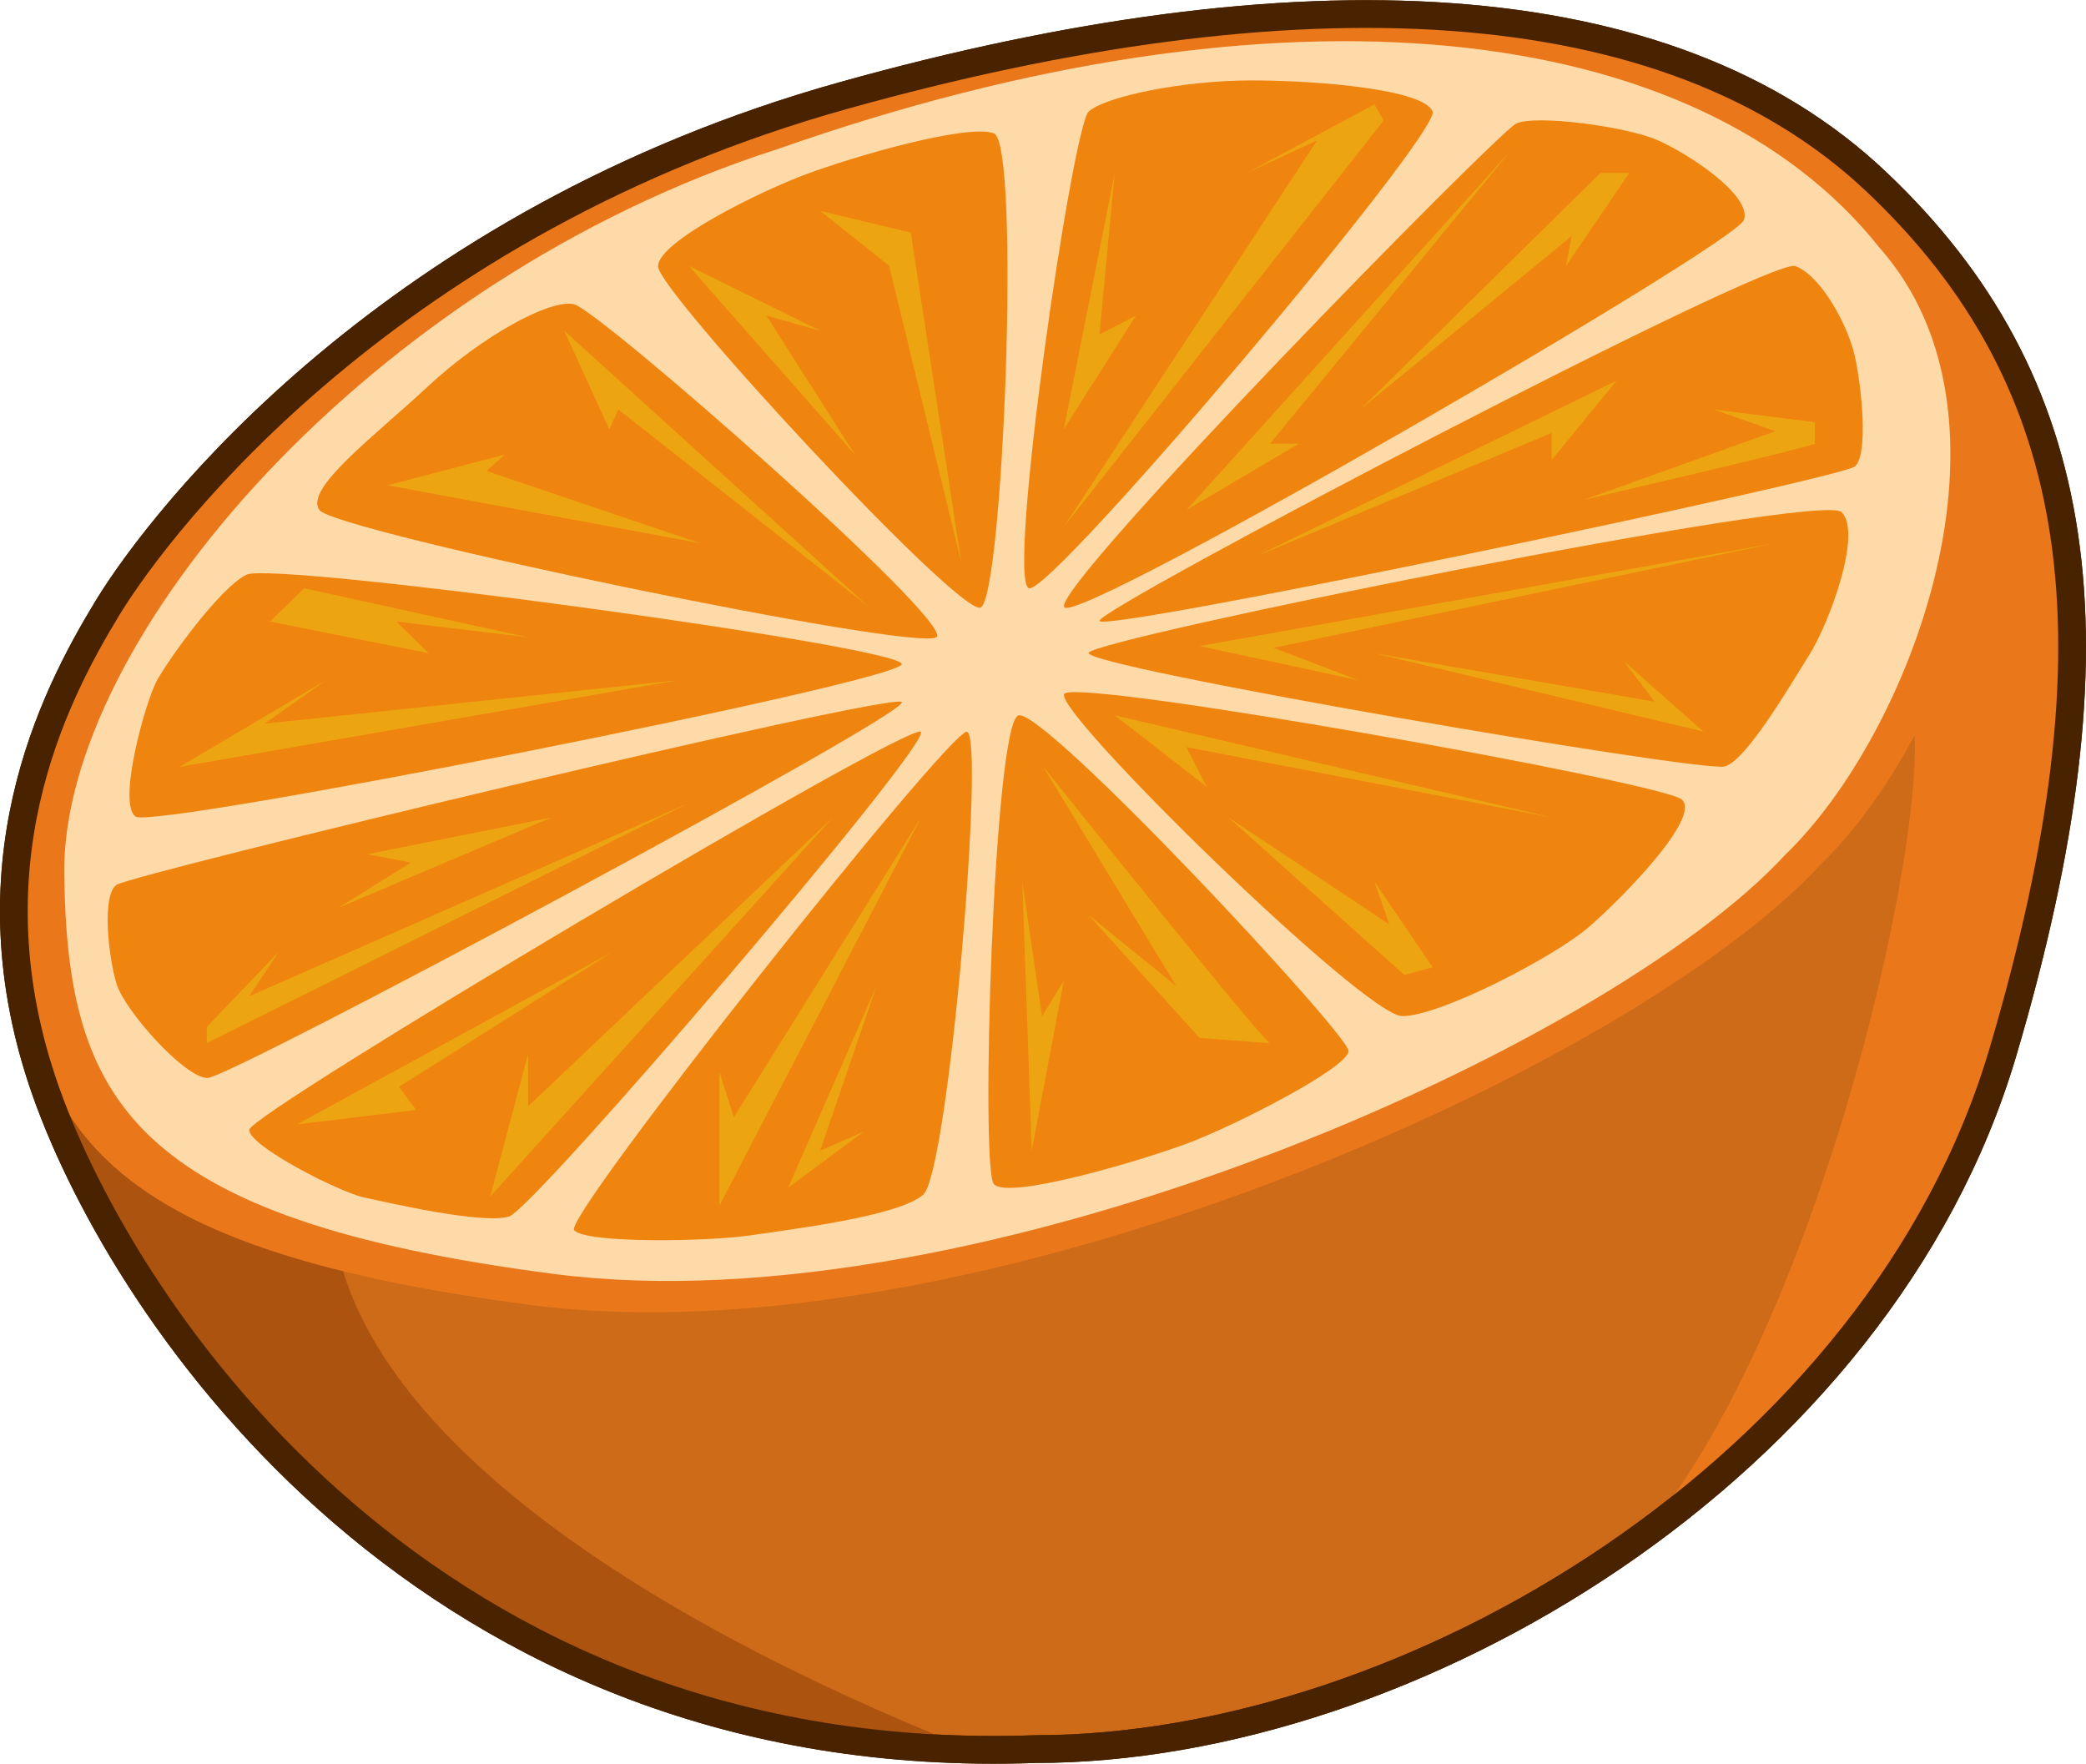 <svg xmlns="http://www.w3.org/2000/svg" viewBox="0 0 225.64 190.77"><defs><style>.cls-1{fill:#ce6b19;}.cls-1,.cls-7{stroke:#492300;stroke-miterlimit:10;stroke-width:3px;}.cls-2{fill:#ea781b;}.cls-3{fill:#ad5310;}.cls-4{fill:#ffdaa9;}.cls-5{fill:#ef840f;}.cls-6{fill:#eda411;}.cls-7{fill:none;}</style></defs><g id="Layer_2" data-name="Layer 2"><path class="cls-1" d="M333.67,189.54c-22.65-21.48-62.88-23-111.7-9.37s-73.72,45.68-79.67,55.45-15.23,28.12-6.64,52.34,41.4,73.42,107,71.08c40.62,0,91.39-30.47,104.67-75.38S356.32,211,333.67,189.54Z" transform="translate(-130.68 -169.85)"/></g><g id="Layer_7" data-name="Layer 7"><path class="cls-2" d="M308.53,335.88c19.87-24.09,31.29-78.52,29-88.66s6.34-45.87,6.34-45.87,14.76,23.87,11,47.65-3.55,19.62-11.43,45.3c-11.22,24.41-34.86,41.58-34.86,41.58" transform="translate(-130.68 -169.85)"/><path class="cls-3" d="M235.82,359.09c-38.84-15.48-64-34.48-68.52-53.56s-32.8-21.17-32.8-21.17,13.17,32.89,25.38,41.6c7.42,6,26.49,22.16,38.68,26s37.26,7.12,37.26,7.12" transform="translate(-130.68 -169.85)"/></g><g id="Layer_3" data-name="Layer 3"><path class="cls-2" d="M213.33,183.11c-46.11,14.84-81.15,55.83-80.79,82.45.35,25.52,7.49,39.19,55.57,45.44s119.41-25.78,139.51-47.65c14.19-13.67,28-49.6,10.64-69.12C317.77,168.45,270.87,162.8,213.33,183.11Z" transform="translate(-130.68 -169.85)"/><path class="cls-4" d="M214.72,186c-44,14.12-77.44,53.11-77.09,78.43.33,24.27,7.14,37.28,53,43.22s114-24.52,133.13-45.32c13.54-13,26.71-47.18,10.16-65.76C314.39,172.05,269.63,166.68,214.72,186Z" transform="translate(-130.68 -169.85)"/></g><g id="Layer_5" data-name="Layer 5"><path class="cls-5" d="M235.25,249c-2.05,0-43.64,52.43-42.47,53.9s14.54,1.24,19,.58,16-2.05,18.75-4.39S237.3,249,235.25,249Z" transform="translate(-130.68 -169.85)"/><path class="cls-5" d="M240.82,247.24c-2.64,1-4.12,48.92-2.64,50.68s15.82-2.49,20.95-4.4,17.42-8.2,17.42-10S243.45,246.22,240.82,247.24Z" transform="translate(-130.68 -169.85)"/><path class="cls-5" d="M245.8,244.9c1.32-1.76,64.59,9.56,66.78,11.42s-6.3,10.55-10,13.77-16.11,9.67-20.21,9.67S244.48,246.66,245.8,244.9Z" transform="translate(-130.68 -169.85)"/><path class="cls-5" d="M248.43,240.46c.59-1.54,79.12-17.43,81.43-15.23s-1.29,12-3.51,15.52-6.74,11.28-9.08,12S247.85,242,248.43,240.46Z" transform="translate(-130.68 -169.85)"/><path class="cls-5" d="M249.61,237c0-1.45,72.49-39.4,75.27-38.37s5.72,6.44,6.45,9.81,1.46,10.55,0,11.86S249.61,238.44,249.61,237Z" transform="translate(-130.68 -169.85)"/><path class="cls-5" d="M245.8,235.53c-1.47-2.05,46.79-51.31,48.88-52.31s11.9.31,15.27,1.78,10.25,6,9.37,8.64S247.26,237.57,245.8,235.53Z" transform="translate(-130.68 -169.85)"/><path class="cls-5" d="M242,233.48c-2.54-.59,4.69-49.95,6.44-51.56s10.11-3.37,17.58-3.37,18.75,1,19.62,3.37S244.53,234.06,242,233.48Z" transform="translate(-130.68 -169.85)"/><path class="cls-5" d="M238.18,184.27c-2.93-1.05-15.08,2.49-20.21,4.39s-16.11,7.32-16.11,10,32.39,37.64,34.86,36.91S241.11,185.32,238.18,184.27Z" transform="translate(-130.68 -169.85)"/><path class="cls-5" d="M232,238.75c1.76-1.76-36.61-35.44-39.25-36s-10,3.51-15.82,8.93-13.32,11-11.71,13.33S230.27,240.51,232,238.75Z" transform="translate(-130.68 -169.85)"/><path class="cls-5" d="M228.22,241.68c0-1.91-67.95-11.14-70.88-9.67s-8.4,9.12-9.67,11.42-4.34,13.39-2.31,14.75S228.21,243.58,228.22,241.68Z" transform="translate(-130.68 -169.85)"/><path class="cls-5" d="M228.22,245.78c-1.31-1.07-83.33,18.63-84.94,19.78s-.88,7.75,0,10.68,7.39,10.21,9.85,10.21S229.54,246.84,228.22,245.78Z" transform="translate(-130.68 -169.85)"/><path class="cls-5" d="M230.27,249c-1.46-1-72.64,41.3-72.64,43.06s9.75,6.74,12.45,7.32,12.89,2.93,15.67,2.05S231.74,250,230.27,249Z" transform="translate(-130.68 -169.85)"/></g><g id="Layer_6" data-name="Layer 6"><polygon class="cls-6" points="111.6 124.45 110.58 95.36 112.72 109.91 115.07 106.1 111.6 124.45"/><polygon class="cls-6" points="167.84 88.42 120.58 77.37 130.54 85.11 128.33 80.81 167.84 88.42"/><polygon class="cls-6" points="151.9 105.45 132.87 88.42 150.27 99.98 148.67 95.36 154.97 104.63 151.9 105.45"/><polygon class="cls-6" points="192.06 58.74 129.76 69.88 146.95 73.58 137.77 70.07 192.06 58.74"/><polygon class="cls-6" points="184.25 79.13 148.67 70.66 178.97 75.89 175.65 71.51 184.25 79.13"/><polygon class="cls-6" points="136.01 60.11 174.87 41.17 167.84 49.76 167.84 46.83 136.01 60.11"/><path class="cls-6" d="M327,217.84c-.58.4-25,6.07-25,6.07l20.7-7.42-6.64-2.35L327,215.51Z" transform="translate(-130.68 -169.85)"/><polygon class="cls-6" points="163.35 16.37 128.33 55.17 140.5 47.99 137.38 47.99 163.35 16.37"/><polygon class="cls-6" points="173.11 18.71 147.14 44.29 169.99 25.55 169.4 28.75 176.24 18.71 173.11 18.71"/><polygon class="cls-6" points="99.63 88.42 77.82 130.41 77.82 115.96 79.38 120.84 99.63 88.42"/><polygon class="cls-6" points="85.24 128.48 94.81 106.65 88.72 124.45 93.44 122.4 85.24 128.48"/><polygon class="cls-6" points="149.68 13.02 115.07 56.99 142.46 15.2 134.84 18.71 148.67 11.29 149.68 13.02"/><polygon class="cls-6" points="115.07 46.44 120.58 18.71 118.93 36.17 122.88 34.14 115.07 46.44"/><polygon class="cls-6" points="74.5 28.75 92.47 49.17 82.9 34.14 88.72 35.77 74.5 28.75"/><polygon class="cls-6" points="88.72 22.81 96.18 28.75 103.99 60.89 98.52 25.16 88.72 22.81"/><polygon class="cls-6" points="94.03 65.69 61.03 35.77 65.91 46.44 66.89 44.29 94.03 65.69"/><polygon class="cls-6" points="75.67 58.74 41.89 52.49 54.6 49.17 52.63 50.94 75.67 58.74"/><polygon class="cls-6" points="19.43 82.95 73.33 73.58 28.61 78.27 35.25 73.58 19.43 82.95"/><polygon class="cls-6" points="29.2 67.23 46.38 70.66 42.87 67.23 57.12 68.94 32.91 63.63 29.2 67.23"/><polygon class="cls-6" points="22.36 112.83 74.5 86.86 26.95 107.76 30.17 102.93 22.36 111.08 22.36 112.83"/><polygon class="cls-6" points="36.62 98.19 59.66 88.42 39.74 92.39 44.43 93.3 36.62 98.19"/><polygon class="cls-6" points="90.08 88.42 53.02 129.43 57.12 114.01 57.12 119.67 90.08 88.42"/><polygon class="cls-6" points="66.3 102.93 32.13 121.62 45.01 120.06 43.16 117.56 66.3 102.93"/><path class="cls-6" d="M268.06,282.69c-.78-.2-24.56-29.95-24.56-29.95l14.41,23.76-9.48-7.68,12,13.3Z" transform="translate(-130.68 -169.85)"/></g><g id="Layer_4" data-name="Layer 4"><path class="cls-7" d="M333.67,189.54c-22.65-21.48-62.88-23-111.7-9.37s-73.72,45.68-79.67,55.45-15.23,28.12-6.64,52.34,41.4,73.42,107,71.08c40.62,0,91.39-30.47,104.67-75.38S356.32,211,333.67,189.54Z" transform="translate(-130.68 -169.85)"/></g></svg>